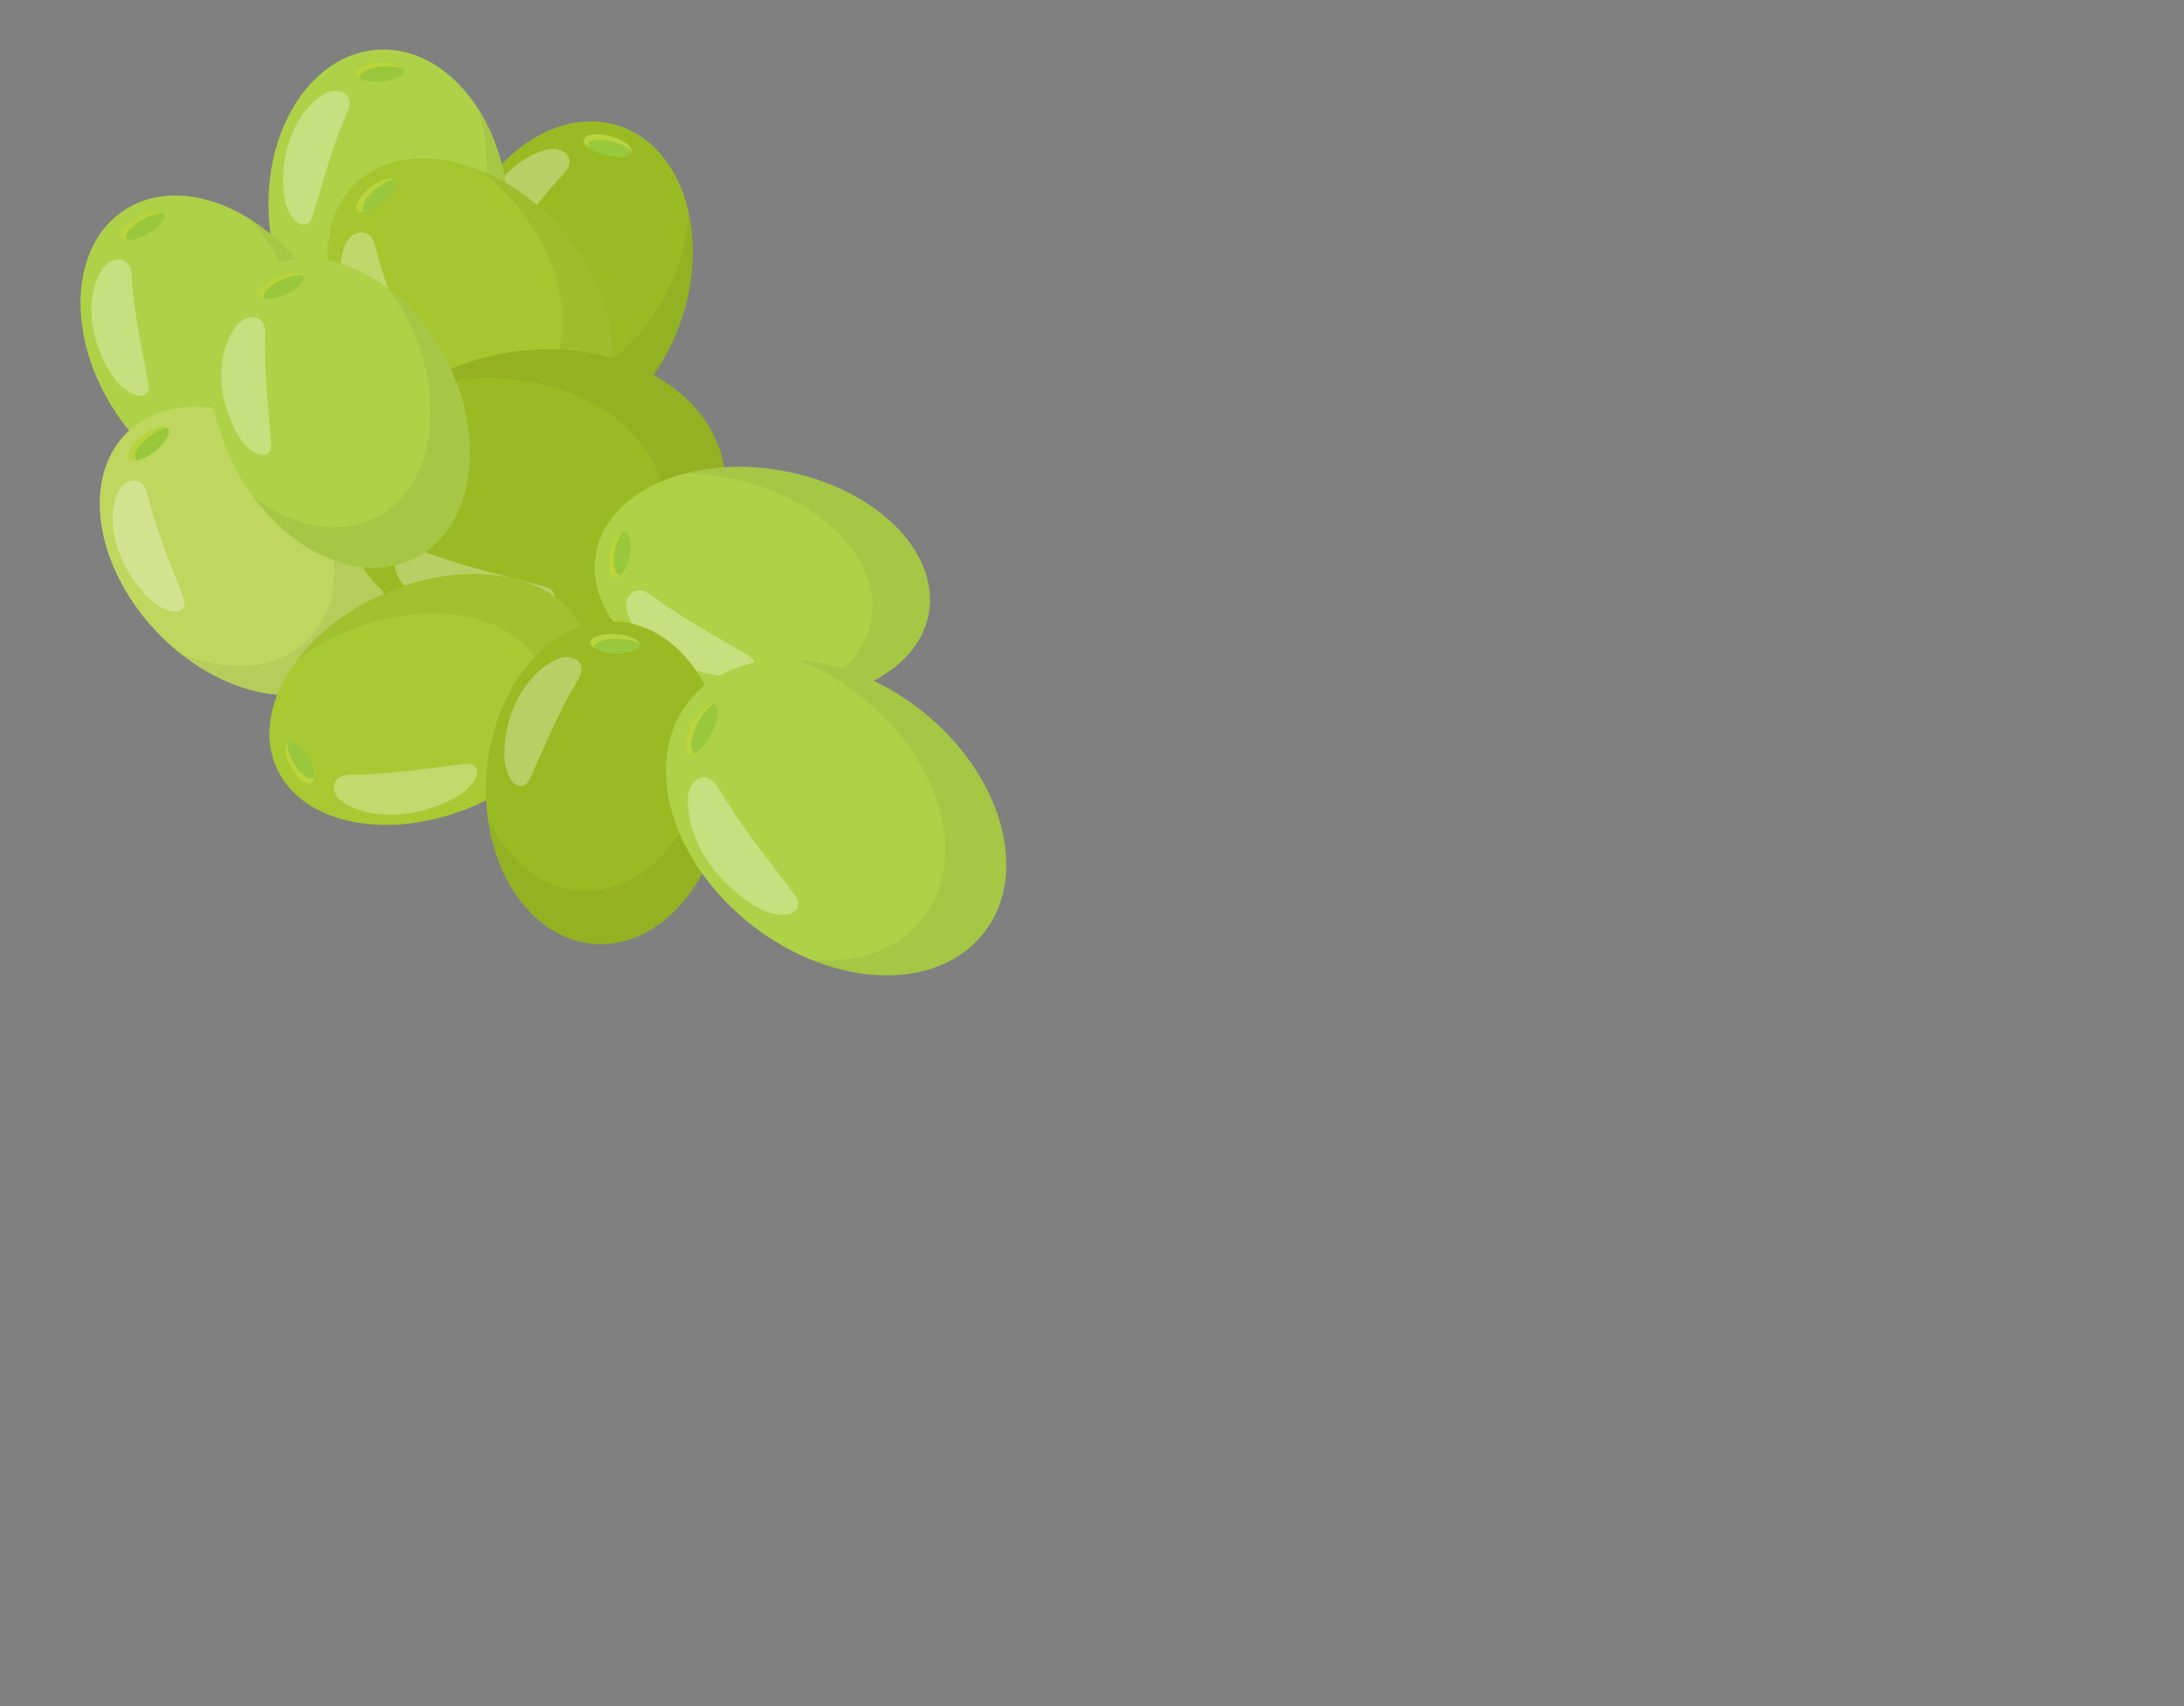 <?xml version="1.0" encoding="UTF-8"?><svg id="a" xmlns="http://www.w3.org/2000/svg" viewBox="0 0 256 200"><rect x="0" y="0" width="256" height="200" fill="#808080" stroke="none"/><defs><style>.b{fill:#99c83c;}.c{fill:#fff;opacity:.3;}.d{fill:#9aba24;}.e{opacity:.05;}.f{fill:#bfd65f;}.g{fill:#a5c62e;}.h{fill:#aed148;}.i{fill:#b9d43c;}.j{fill:#a8c931;}</style></defs><g><ellipse class="d" cx="66.67" cy="32.83" rx="19.01" ry="13.99" transform="translate(15.07 86.3) rotate(-72.23)"/><path class="e" d="M79.84,29.93c-2.92,10.08-11.35,16.66-18.82,14.69-4.52-1.19-7.64-5.24-8.78-10.48-.7,8.18,2.9,15.3,9.15,16.95,7.48,1.97,15.91-4.61,18.83-14.69,1.15-3.99,1.26-7.92,.52-11.35-.14,1.6-.42,3.23-.9,4.88Z"/><path class="b" d="M71.55,15.98c1.55,.41,2.67,1.23,2.49,1.84s-1.58,.77-3.13,.36-2.67-1.23-2.49-1.84,1.58-.77,3.13-.36Z"/><path class="i" d="M68.42,16.34c-.07,.24,.07,.52,.36,.8,0-.05,0-.1,0-.14,.18-.61,1.58-.77,3.13-.36,.93,.25,1.7,.64,2.13,1.05-.01-.59-1.06-1.32-2.5-1.7-1.55-.41-2.95-.25-3.13,.36Z"/><path class="c" d="M55.86,26.7c-.11,.41-.2,.82-.26,1.24-.15,.92,.05,3.54,1.59,3.33,.38-.05,.65-.38,.87-.67,2.53-3.37,4.89-6.89,7.79-10,.47-.51,.98-1.1,.91-1.78-.07-.65-.68-1.15-1.34-1.3-.66-.15-1.36,0-2,.22-2.87,.99-5.1,3.4-6.43,6.01-.48,.94-.86,1.93-1.13,2.95Z"/></g><g><ellipse class="h" cx="45.55" cy="24.73" rx="14.05" ry="18.95" transform="translate(-1.66 3.33) rotate(-4.11)"/><path class="e" d="M57.01,17.9c.68,10.44-5.05,19.28-12.8,19.73-4.68,.28-9.01-2.58-11.87-7.18,2.13,7.96,7.95,13.57,14.43,13.19,7.74-.46,13.47-9.29,12.8-19.73-.27-4.13-1.51-7.88-3.38-10.89,.42,1.55,.71,3.19,.82,4.89Z"/><path class="b" d="M44.42,7.29c1.61-.09,2.94,.34,2.99,.97s-1.23,1.22-2.84,1.31-2.94-.34-2.99-.97,1.23-1.22,2.84-1.31Z"/><path class="i" d="M41.58,8.6c.02,.25,.25,.47,.62,.64-.02-.05-.04-.09-.04-.14-.04-.63,1.23-1.22,2.84-1.31,.96-.06,1.82,.08,2.37,.33-.21-.55-1.45-.92-2.94-.83-1.61,.09-2.88,.68-2.84,1.31Z"/><path class="c" d="M33.24,22.29c.04,.42,.09,.84,.17,1.25,.17,.91,1.26,3.33,2.64,2.66,.34-.17,.48-.56,.59-.91,1.24-3.97,2.27-8.04,3.96-11.87,.28-.63,.55-1.34,.26-1.96-.28-.59-1.03-.88-1.71-.81-.68,.07-1.28,.42-1.81,.83-2.38,1.83-3.66,4.8-4.03,7.68-.13,1.04-.16,2.09-.06,3.14Z"/></g><g><ellipse class="h" cx="25.11" cy="40.67" rx="13.87" ry="19.19" transform="translate(-18.23 20.51) rotate(-33.36)"/><path class="e" d="M32.25,29.73c5.43,9.09,4.36,19.43-2.38,23.09-4.07,2.21-9.29,1.47-13.97-1.46,5.58,6.25,13.4,8.84,19.04,5.77,6.74-3.66,7.81-14,2.38-23.09-2.15-3.6-4.99-6.44-8.06-8.36,1.09,1.22,2.1,2.57,2.99,4.05Z"/><path class="b" d="M16.05,25.48c1.4-.76,2.8-.93,3.13-.39s-.54,1.61-1.94,2.37-2.8,.93-3.13,.39,.54-1.61,1.94-2.37Z"/><path class="i" d="M14.1,27.85c.13,.22,.44,.32,.85,.31-.04-.03-.08-.06-.1-.1-.33-.55,.54-1.61,1.94-2.37,.84-.46,1.67-.7,2.28-.7-.45-.41-1.73-.21-3.02,.49-1.4,.76-2.27,1.82-1.94,2.37Z"/><path class="c" d="M12.93,43.65c.23,.36,.47,.71,.73,1.05,.57,.75,2.67,2.46,3.6,1.28,.23-.29,.18-.7,.11-1.07-.72-4.09-1.67-8.17-1.92-12.32-.04-.68-.13-1.44-.68-1.87-.53-.41-1.33-.36-1.91-.01-.58,.34-.96,.92-1.25,1.51-1.29,2.64-1.07,5.85-.08,8.59,.36,.99,.82,1.94,1.39,2.84Z"/></g><g><ellipse class="f" cx="28.34" cy="64.6" rx="13.76" ry="19.34" transform="translate(-36.74 37.38) rotate(-43.62)"/><path class="e" d="M33.4,52.64c6.99,8.06,7.8,18.42,1.82,23.14-3.61,2.85-8.88,2.97-14.03,.86,6.63,5.24,14.8,6.5,19.8,2.56,5.98-4.72,5.16-15.08-1.82-23.14-2.76-3.19-6.08-5.53-9.45-6.91,1.29,1.02,2.54,2.18,3.68,3.5Z"/><path class="b" d="M16.67,51.13c1.24-.98,2.59-1.38,3.01-.89s-.24,1.67-1.49,2.65-2.59,1.38-3.01,.89,.24-1.67,1.49-2.65Z"/><path class="i" d="M15.18,53.78c.17,.19,.49,.24,.89,.17-.04-.03-.09-.05-.12-.09-.42-.49,.24-1.67,1.49-2.65,.74-.59,1.52-.96,2.12-1.07-.51-.33-1.74,.07-2.89,.98-1.24,.98-1.91,2.17-1.49,2.65Z"/><path class="c" d="M16.88,69.54c.29,.32,.59,.62,.91,.92,.7,.64,3.07,1.99,3.77,.67,.17-.33,.05-.72-.08-1.07-1.44-3.91-3.12-7.77-4.12-11.82-.16-.66-.38-1.4-1-1.73-.59-.32-1.38-.13-1.88,.3-.51,.43-.78,1.06-.96,1.69-.79,2.82,0,5.94,1.48,8.47,.53,.91,1.16,1.78,1.88,2.57Z"/></g><g><ellipse class="g" cx="55.05" cy="35.48" rx="13.76" ry="19.34" transform="translate(-9.26 47.86) rotate(-43.7)"/><path class="e" d="M60.09,23.52c7,8.05,7.83,18.41,1.86,23.14-3.61,2.86-8.88,2.98-14.03,.87,6.64,5.23,14.81,6.49,19.8,2.53,5.97-4.73,5.14-15.09-1.86-23.14-2.77-3.19-6.09-5.52-9.46-6.9,1.3,1.02,2.54,2.18,3.68,3.49Z"/><path class="b" d="M43.36,22.02c1.24-.98,2.59-1.38,3.01-.9s-.24,1.67-1.48,2.66-2.59,1.38-3.01,.9,.24-1.67,1.48-2.66Z"/><path class="i" d="M41.88,24.68c.17,.19,.49,.24,.89,.17-.04-.03-.09-.05-.12-.09-.42-.49,.24-1.67,1.48-2.66,.74-.59,1.52-.96,2.12-1.07-.51-.33-1.74,.08-2.89,.98-1.24,.98-1.9,2.17-1.48,2.66Z"/><path class="c" d="M43.6,40.43c.29,.32,.59,.62,.91,.92,.7,.64,3.07,1.98,3.77,.66,.17-.33,.05-.72-.08-1.07-1.45-3.91-3.13-7.77-4.14-11.81-.16-.66-.39-1.4-1.01-1.73-.59-.32-1.38-.13-1.88,.3-.51,.43-.78,1.06-.95,1.69-.79,2.82,0,5.94,1.49,8.47,.53,.91,1.17,1.78,1.89,2.57Z"/></g><g><ellipse class="d" cx="62.66" cy="58.01" rx="22.45" ry="16.95" transform="translate(-6.85 8.41) rotate(-7.28)"/><path class="e" d="M54.06,44.53c12.32-1.35,23.03,5.11,23.93,14.43,.54,5.63-2.65,11.01-7.96,14.69,9.31-2.98,15.69-10.29,14.94-18.09-.89-9.32-11.61-15.78-23.93-14.43-4.87,.53-9.26,2.22-12.73,4.63,1.82-.58,3.74-1.01,5.75-1.23Z"/><path class="b" d="M42.08,60.26c-.19-1.94,.27-3.57,1.01-3.65s1.49,1.42,1.68,3.36-.27,3.57-1.01,3.65-1.49-1.42-1.68-3.36Z"/><path class="i" d="M43.76,63.62c.3-.03,.55-.32,.73-.78-.05,.02-.1,.05-.16,.06-.74,.08-1.49-1.42-1.68-3.36-.11-1.16,0-2.2,.28-2.88-.64,.29-1.02,1.8-.85,3.59,.19,1.94,.94,3.44,1.68,3.36Z"/><path class="c" d="M60.33,72.99c.5-.07,.99-.16,1.48-.27,1.07-.25,3.88-1.69,3.02-3.32-.21-.41-.68-.56-1.1-.67-4.76-1.3-9.61-2.33-14.22-4.17-.75-.3-1.62-.6-2.33-.21-.69,.37-.99,1.29-.89,2.1,.11,.81,.56,1.53,1.06,2.15,2.28,2.78,5.85,4.18,9.27,4.47,1.23,.11,2.48,.08,3.71-.08Z"/></g><g><ellipse class="j" cx="50.38" cy="81.99" rx="19.68" ry="13.52" transform="translate(-28.92 27.48) rotate(-23.93)"/><path class="e" d="M39.26,74.66c9.77-4.74,20.55-3.23,24.06,3.37,2.12,3.99,1.09,8.92-2.2,13.25,6.81-5.02,9.89-12.35,6.95-17.87-3.51-6.6-14.29-8.11-24.06-3.37-3.87,1.87-6.98,4.45-9.14,7.28,1.33-.98,2.79-1.88,4.38-2.66Z"/><path class="b" d="M34.05,89.9c-.73-1.37-.84-2.71-.26-3s1.66,.59,2.39,1.97,.84,2.71,.26,3-1.66-.59-2.39-1.97Z"/><path class="i" d="M36.44,91.87c.24-.11,.35-.4,.37-.79-.04,.03-.07,.07-.11,.09-.59,.29-1.66-.59-2.39-1.97-.44-.82-.65-1.63-.63-2.21-.45,.41-.31,1.64,.37,2.91,.73,1.37,1.8,2.25,2.39,1.97Z"/><path class="c" d="M52.92,93.74c.39-.2,.77-.42,1.14-.65,.81-.51,2.7-2.42,1.51-3.37-.3-.23-.73-.2-1.11-.16-4.31,.49-8.63,1.2-12.99,1.25-.71,0-1.51,.05-1.99,.56-.46,.48-.44,1.25-.11,1.82,.33,.57,.91,.96,1.52,1.26,2.71,1.36,6.07,1.3,8.99,.48,1.05-.3,2.07-.69,3.04-1.19Z"/></g><g><ellipse class="h" cx="89.35" cy="68.4" rx="13.43" ry="19.82" transform="translate(6.11 144.11) rotate(-79.72)"/><path class="e" d="M85.46,56.05c10.73,2.12,18.16,9.72,16.59,16.97-.95,4.38-4.98,7.62-10.39,9.04,8.6,.13,15.81-3.75,17.13-9.82,1.57-7.25-5.85-14.85-16.59-16.97-4.25-.84-8.37-.68-11.9,.24,1.68,.03,3.41,.19,5.16,.54Z"/><path class="b" d="M71.42,64.85c.33-1.51,1.12-2.62,1.76-2.49s.91,1.45,.58,2.96-1.12,2.62-1.76,2.49-.91-1.45-.58-2.96Z"/><path class="i" d="M72,67.81c.26,.05,.54-.1,.81-.4-.05,0-.1,.01-.15,0-.65-.13-.91-1.45-.58-2.96,.2-.9,.56-1.66,.96-2.1-.61,.05-1.31,1.1-1.61,2.49-.33,1.51-.07,2.83,.58,2.96Z"/><path class="c" d="M83.65,79.09c.43,.08,.87,.13,1.31,.17,.97,.08,3.7-.28,3.38-1.73-.08-.36-.44-.59-.76-.79-3.69-2.19-7.53-4.21-10.96-6.76-.56-.42-1.21-.86-1.92-.75-.67,.1-1.16,.72-1.27,1.36-.11,.64,.09,1.29,.36,1.89,1.23,2.67,3.89,4.64,6.7,5.73,1.01,.4,2.07,.69,3.15,.88Z"/></g><g><ellipse class="d" cx="71.04" cy="91.77" rx="18.95" ry="14.05" transform="translate(-25.68 155.9) rotate(-85.81)"/><path class="e" d="M83.3,86.35c-.69,10.44-7.53,18.53-15.27,18.06-4.68-.28-8.61-3.63-10.84-8.54,1.08,8.15,6.12,14.41,12.6,14.8,7.74,.47,14.58-7.62,15.27-18.06,.27-4.13-.47-8-1.93-11.21,.21,1.59,.28,3.25,.17,4.95Z"/><path class="b" d="M72.19,74.32c1.61,.1,2.88,.69,2.84,1.31s-1.38,1.06-2.99,.96-2.88-.69-2.84-1.31,1.38-1.06,2.99-.96Z"/><path class="i" d="M69.2,75.28c-.02,.25,.18,.5,.53,.71-.01-.05-.03-.09-.03-.14,.04-.63,1.38-1.06,2.99-.96,.96,.06,1.8,.29,2.31,.61-.14-.57-1.32-1.08-2.81-1.17-1.61-.1-2.95,.33-2.99,.96Z"/><path class="c" d="M59.14,87.88c-.02,.42-.02,.84,0,1.26,.05,.93,.81,3.45,2.27,2.95,.36-.13,.55-.49,.71-.83,1.75-3.79,3.3-7.7,5.47-11.31,.36-.59,.72-1.27,.51-1.92-.2-.62-.91-1-1.59-1.01-.68-.02-1.33,.26-1.91,.61-2.6,1.54-4.26,4.33-5,7.14-.27,1.01-.43,2.06-.47,3.1Z"/></g><g><ellipse class="h" cx="98" cy="95.82" rx="16.03" ry="21.98" transform="translate(-37.81 114.25) rotate(-52.08)"/><path class="e" d="M98.63,80c10.14,6.61,14.87,18.28,10.57,26.08-2.6,4.71-7.91,6.91-13.94,6.47,8.71,3.47,17.5,1.75,21.1-4.77,4.3-7.8-.43-19.48-10.57-26.08-4.01-2.61-8.26-4.02-12.21-4.31,1.7,.68,3.4,1.53,5.06,2.61Z"/><path class="b" d="M81.05,84.78c.89-1.62,2.11-2.61,2.72-2.21s.38,2.03-.51,3.65-2.11,2.61-2.72,2.21-.38-2.03,.51-3.65Z"/><path class="i" d="M80.54,88.43c.25,.16,.59,.09,.97-.15-.05-.01-.11-.02-.15-.05-.61-.4-.38-2.03,.51-3.65,.53-.97,1.19-1.71,1.75-2.06-.64-.18-1.74,.77-2.57,2.26-.89,1.62-1.12,3.25-.51,3.65Z"/><path class="c" d="M88.2,106.01c.41,.26,.84,.49,1.27,.71,.95,.47,3.87,1.1,4.09-.7,.05-.45-.22-.85-.48-1.21-2.94-3.96-6.1-7.78-8.64-12.07-.42-.7-.92-1.47-1.67-1.61-.72-.14-1.45,.38-1.8,1.08-.35,.7-.39,1.53-.34,2.33,.25,3.57,2.24,6.88,4.69,9.23,.89,.85,1.85,1.61,2.88,2.24Z"/></g><g><ellipse class="h" cx="39.91" cy="48.42" rx="13.92" ry="19.11" transform="translate(-17.86 23.92) rotate(-27.52)"/><path class="e" d="M48.1,38.17c4.5,9.54,2.41,19.74-4.67,22.78-4.28,1.84-9.39,.62-13.76-2.72,4.94,6.72,12.46,10.01,18.38,7.47,7.08-3.04,9.16-13.23,4.67-22.78-1.78-3.77-4.33-6.87-7.19-9.05,.96,1.31,1.84,2.74,2.57,4.3Z"/><path class="b" d="M32.39,32.48c1.47-.63,2.88-.68,3.15-.1s-.7,1.55-2.17,2.18-2.88,.68-3.15,.1,.7-1.55,2.17-2.18Z"/><path class="i" d="M30.23,34.66c.11,.23,.41,.36,.81,.39-.03-.04-.07-.07-.09-.11-.27-.57,.7-1.55,2.17-2.18,.88-.38,1.73-.54,2.34-.49-.4-.44-1.7-.37-3.06,.21-1.47,.63-2.44,1.61-2.17,2.18Z"/><path class="c" d="M27.49,50.28c.19,.38,.4,.75,.62,1.11,.5,.8,2.41,2.69,3.45,1.6,.26-.27,.25-.68,.22-1.05-.31-4.14-.85-8.28-.69-12.44,.03-.68,.02-1.44-.49-1.92-.48-.46-1.29-.48-1.9-.19-.61,.29-1.05,.83-1.39,1.39-1.55,2.52-1.65,5.73-.93,8.54,.26,1.02,.63,2.01,1.1,2.95Z"/></g></svg>